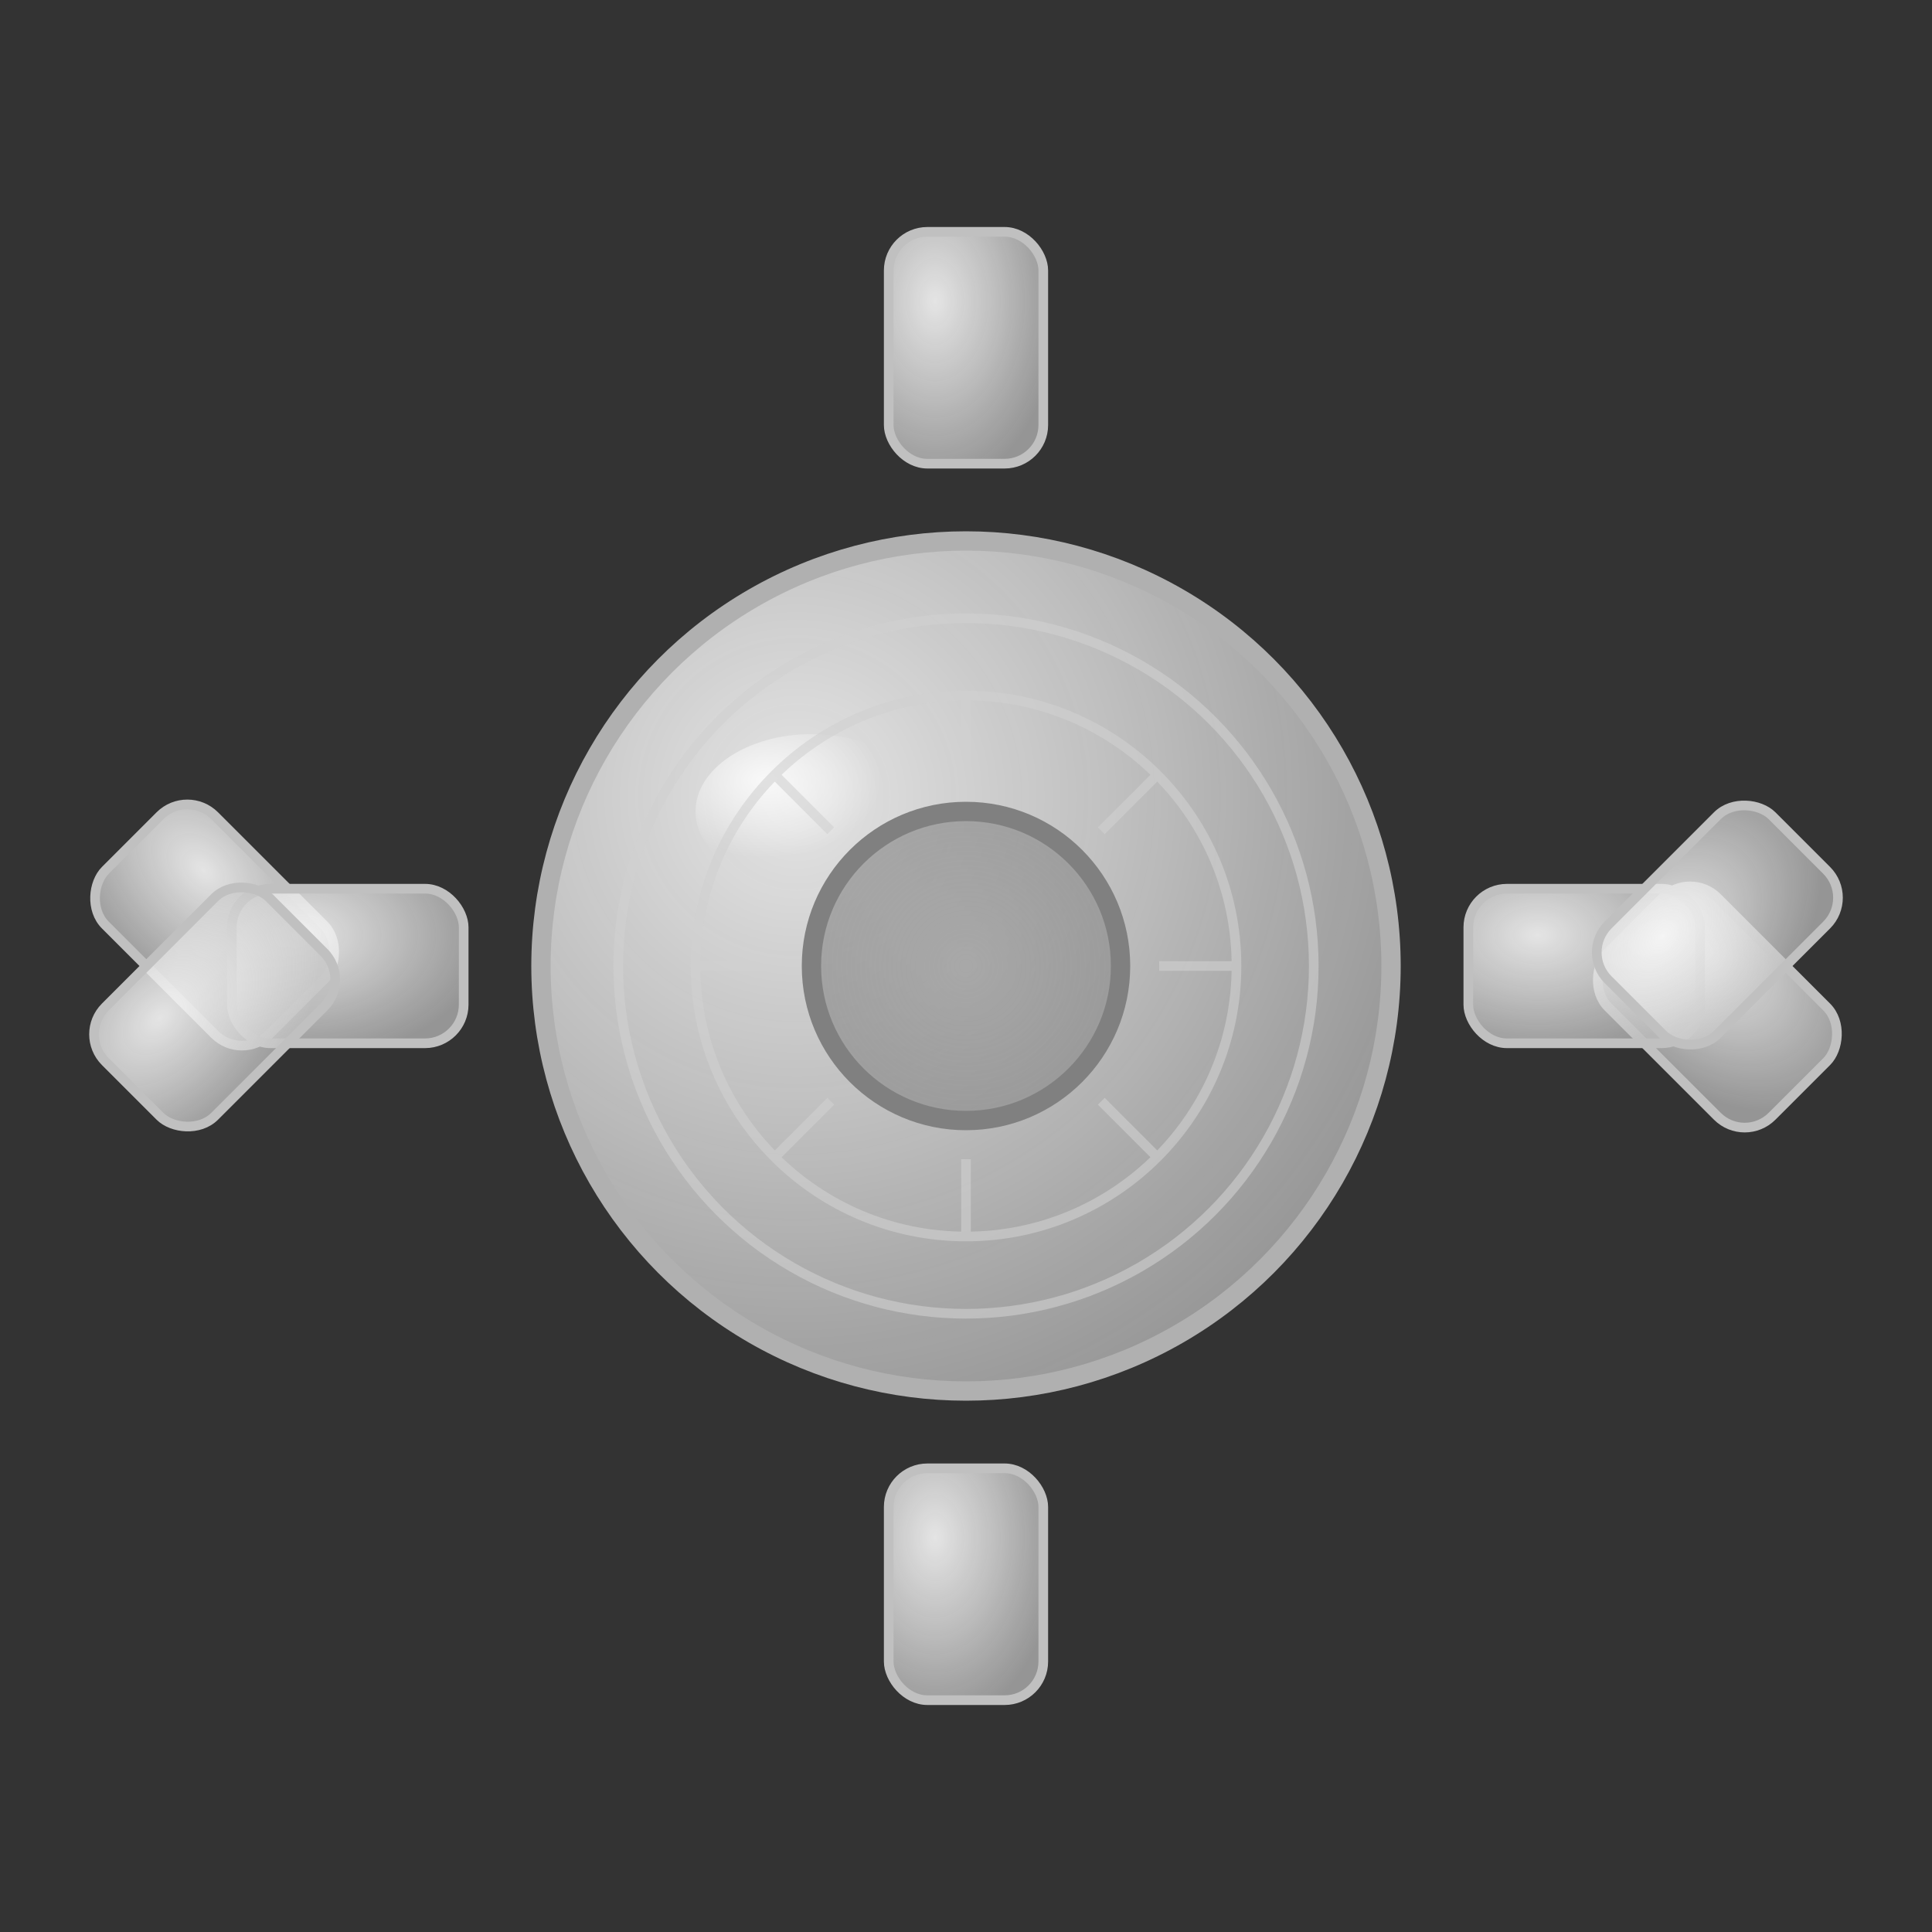 <svg viewBox="0 0 100 100" xmlns="http://www.w3.org/2000/svg">
  <rect x="0" y="0" width="100" height="100" fill="#333333" stroke="none"/>
  <defs>
    <!-- 齿轮主体渐变 -->
    <radialGradient id="gearGradient" cx="0.3" cy="0.3" r="0.8">
      <stop offset="0%" style="stop-color:#F8F8F8;stop-opacity:0.9" />
      <stop offset="50%" style="stop-color:#E0E0E0;stop-opacity:0.8" />
      <stop offset="100%" style="stop-color:#C0C0C0;stop-opacity:0.7" />
    </radialGradient>
    
    <!-- 齿轮高光 -->
    <radialGradient id="gearHighlight" cx="0.3" cy="0.3" r="0.5">
      <stop offset="0%" style="stop-color:#FFFFFF;stop-opacity:0.8" />
      <stop offset="100%" style="stop-color:#FFFFFF;stop-opacity:0" />
    </radialGradient>
    
    <!-- 中心孔渐变 -->
    <radialGradient id="centerHole" cx="0.5" cy="0.5" r="0.8">
      <stop offset="0%" style="stop-color:#A0A0A0;stop-opacity:0.8" />
      <stop offset="100%" style="stop-color:#808080;stop-opacity:0.6" />
    </radialGradient>
    
    <!-- 阴影效果 -->
    <radialGradient id="gearShadow" cx="0.5" cy="0.5" r="0.8">
      <stop offset="70%" style="stop-color:#000000;stop-opacity:0" />
      <stop offset="100%" style="stop-color:#000000;stop-opacity:0.3" />
    </radialGradient>
  </defs>
  
  <!-- 外层阴影 -->
  <circle cx="50" cy="50" r="48" fill="url(#gearShadow)" />
  
  <!-- 齿轮主体 -->
  <g transform="translate(50,50)">
    <!-- 8个齿轮齿 -->
    <g fill="url(#gearGradient)" stroke="#C0C0C0" stroke-width="0.5">
      <!-- 上齿 -->
      <rect x="-4" y="-38" width="8" height="12" rx="2" />
      <!-- 右上齿 -->
      <rect x="23" y="-30" width="12" height="8" rx="2" transform="rotate(45)" />
      <!-- 右齿 -->
      <rect x="26" y="-4" width="12" height="8" rx="2" />
      <!-- 右下齿 -->
      <rect x="23" y="22" width="12" height="8" rx="2" transform="rotate(-45)" />
      <!-- 下齿 -->
      <rect x="-4" y="26" width="8" height="12" rx="2" />
      <!-- 左下齿 -->
      <rect x="-35" y="22" width="12" height="8" rx="2" transform="rotate(45)" />
      <!-- 左齿 -->
      <rect x="-38" y="-4" width="12" height="8" rx="2" />
      <!-- 左上齿 -->
      <rect x="-35" y="-30" width="12" height="8" rx="2" transform="rotate(-45)" />
    </g>
    
    <!-- 齿轮主圆 -->
    <circle r="22" fill="url(#gearGradient)" stroke="#B0B0B0" stroke-width="1" />
    
    <!-- 中心孔 -->
    <circle r="8" fill="url(#centerHole)" stroke="#808080" stroke-width="1" />
    
    <!-- 高光效果 -->
    <ellipse cx="-8" cy="-8" rx="6" ry="4" fill="url(#gearHighlight)" />
    
    <!-- 齿轮纹理线条 -->
    <g stroke="#D0D0D0" stroke-width="0.5" fill="none" opacity="0.6">
      <circle r="18" />
      <circle r="14" />
      <!-- 辐射线 -->
      <line x1="0" y1="-14" x2="0" y2="-10" />
      <line x1="10" y1="-10" x2="7" y2="-7" />
      <line x1="14" y1="0" x2="10" y2="0" />
      <line x1="10" y1="10" x2="7" y2="7" />
      <line x1="0" y1="14" x2="0" y2="10" />
      <line x1="-10" y1="10" x2="-7" y2="7" />
      <line x1="-14" y1="0" x2="-10" y2="0" />
      <line x1="-10" y1="-10" x2="-7" y2="-7" />
    </g>
  </g>
  
  <!-- 旋转动画 -->
  <animateTransform
    attributeName="transform"
    attributeType="XML"
    type="rotate"
    from="0 50 50"
    to="360 50 50"
    dur="8s"
    repeatCount="indefinite"/>
  
  <!-- 悬停效果（可通过CSS控制） -->
  <circle cx="50" cy="50" r="45" fill="none" stroke="#87CEEB" stroke-width="2" opacity="0" class="hover-effect">
    <animate attributeName="opacity" values="0;0.5;0" dur="2s" repeatCount="indefinite" begin="indefinite" />
  </circle>
</svg> 